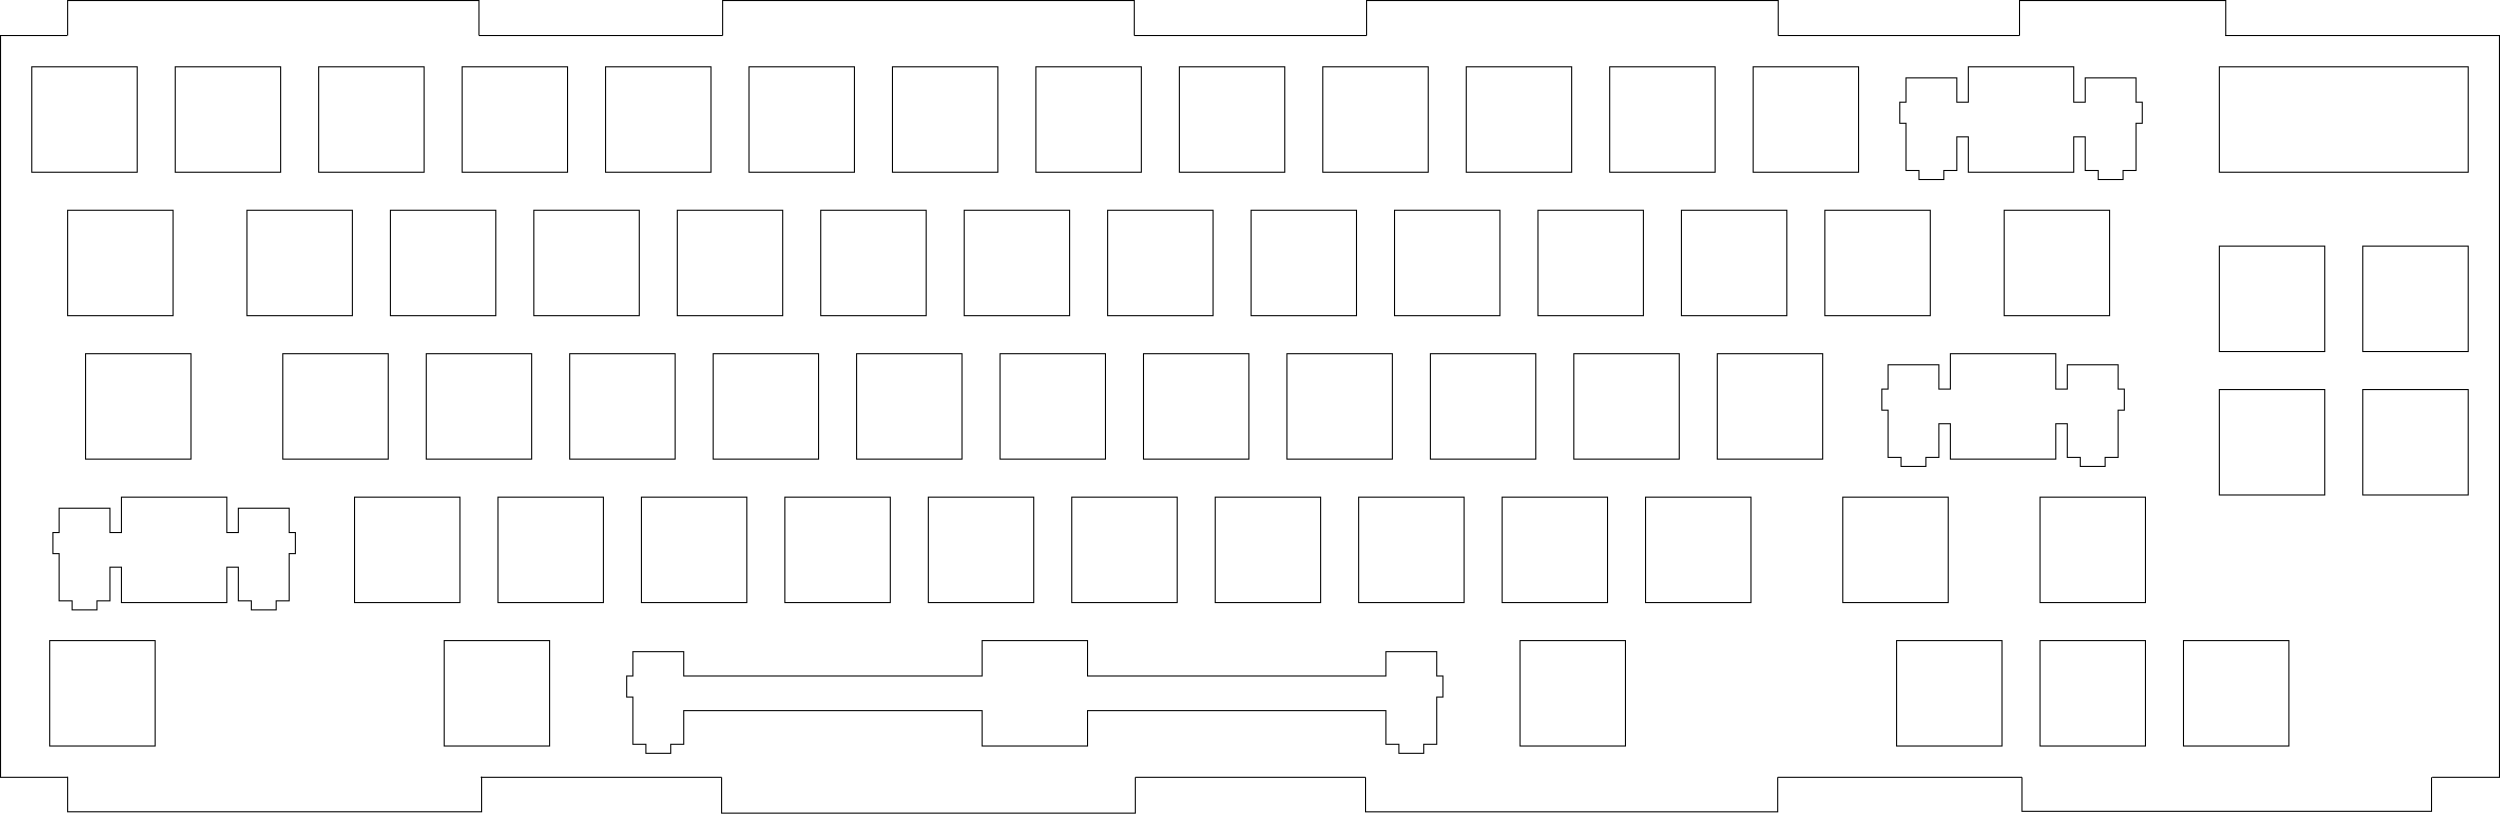<svg id="plate" xmlns="http://www.w3.org/2000/svg" viewBox="0 0 941.116 306.304"><defs><style>.cls-1{fill:none;stroke:#000;stroke-miterlimit:11.339;stroke-width:0.402px;}</style></defs><path class="cls-1" d="M66.213,321.394" transform="translate(-41.965 -28.777)"/><line class="cls-1" x1="271.644" y1="292.616" x2="180.959" y2="292.616"/><path class="cls-1" d="M313.032,321.394" transform="translate(-41.965 -28.777)"/><line class="cls-1" x1="514.057" y1="292.616" x2="427.383" y2="292.616"/><path class="cls-1" d="M555.255,321.394" transform="translate(-41.965 -28.777)"/><line class="cls-1" x1="761.166" y1="292.616" x2="669.209" y2="292.616"/><path class="cls-1" d="M802.207,321.394" transform="translate(-41.965 -28.777)"/><polyline class="cls-1" points="837.666 13.375 940.915 13.375 940.915 292.616 915.56 292.616"/><path class="cls-1" d="M879.63,42.153" transform="translate(-41.965 -28.777)"/><line class="cls-1" x1="669.405" y1="13.375" x2="760.241" y2="13.375"/><line class="cls-1" x1="426.992" y1="13.375" x2="514.448" y2="13.375"/><line class="cls-1" x1="180.306" y1="13.375" x2="272.036" y2="13.375"/><polyline class="cls-1" points="25.463 292.616 0.201 292.616 0.201 13.375 25.298 13.375"/><polygon class="cls-1" points="369.714 241.152 369.714 254.475 257.391 254.475 257.391 245.319 238.257 245.319 238.257 254.475 235.919 254.475 235.919 262.412 238.257 262.412 238.257 280.185 243.147 280.185 243.147 283.586 252.501 283.586 252.501 280.185 257.391 280.185 257.391 267.514 369.714 267.514 369.714 280.837 409.399 280.837 409.399 267.514 521.722 267.514 521.722 280.185 526.612 280.185 526.612 283.586 535.966 283.586 535.966 280.185 540.856 280.185 540.856 262.412 543.194 262.412 543.194 254.475 540.856 254.475 540.856 245.319 521.722 245.319 521.722 254.475 409.399 254.475 409.399 241.152 369.714 241.152"/><polygon class="cls-1" points="821.965 241.152 821.965 280.837 861.65 280.837 861.65 241.152 821.965 241.152"/><polygon class="cls-1" points="767.965 241.152 767.965 280.837 807.65 280.837 807.65 241.152 767.965 241.152"/><polygon class="cls-1" points="713.965 241.152 713.965 280.837 753.65 280.837 753.65 241.152 713.965 241.152"/><polygon class="cls-1" points="572.213 241.152 572.213 280.837 611.898 280.837 611.898 241.152 572.213 241.152"/><polygon class="cls-1" points="167.213 241.152 167.213 280.837 206.898 280.837 206.898 241.152 167.213 241.152"/><polygon class="cls-1" points="18.714 241.152 18.714 280.837 58.399 280.837 58.399 241.152 18.714 241.152"/><polygon class="cls-1" points="45.714 187.152 45.714 200.475 41.391 200.475 41.391 191.319 22.257 191.319 22.257 200.475 19.919 200.475 19.919 208.412 22.257 208.412 22.257 226.185 27.147 226.185 27.147 229.586 36.501 229.586 36.501 226.185 41.391 226.185 41.391 213.514 45.714 213.514 45.714 226.837 85.399 226.837 85.399 213.514 89.722 213.514 89.722 226.185 94.612 226.185 94.612 229.586 103.966 229.586 103.966 226.185 108.856 226.185 108.856 208.412 111.194 208.412 111.194 200.475 108.856 200.475 108.856 191.319 89.722 191.319 89.722 200.475 85.399 200.475 85.399 187.152 45.714 187.152"/><polygon class="cls-1" points="767.965 187.152 767.965 226.837 807.65 226.837 807.65 187.152 767.965 187.152"/><polygon class="cls-1" points="693.714 187.152 693.714 226.837 733.399 226.837 733.399 187.152 693.714 187.152"/><polygon class="cls-1" points="619.463 187.152 619.463 226.837 659.148 226.837 659.148 187.152 619.463 187.152"/><polygon class="cls-1" points="565.463 187.152 565.463 226.837 605.148 226.837 605.148 187.152 565.463 187.152"/><polygon class="cls-1" points="511.463 187.152 511.463 226.837 551.148 226.837 551.148 187.152 511.463 187.152"/><polygon class="cls-1" points="457.463 187.152 457.463 226.837 497.148 226.837 497.148 187.152 457.463 187.152"/><polygon class="cls-1" points="403.463 187.152 403.463 226.837 443.148 226.837 443.148 187.152 403.463 187.152"/><polygon class="cls-1" points="349.46 187.152 349.46 226.837 389.148 226.837 389.148 187.152 349.46 187.152"/><polygon class="cls-1" points="295.463 187.152 295.463 226.837 335.148 226.837 335.148 187.152 295.463 187.152"/><polygon class="cls-1" points="241.463 187.152 241.463 226.837 281.148 226.837 281.148 187.152 241.463 187.152"/><polygon class="cls-1" points="187.463 187.152 187.463 226.837 227.148 226.837 227.148 187.152 187.463 187.152"/><polygon class="cls-1" points="133.463 187.152 133.463 226.837 173.148 226.837 173.148 187.152 133.463 187.152"/><polygon class="cls-1" points="889.463 146.65 889.463 186.335 929.148 186.335 929.148 146.65 889.463 146.65"/><polygon class="cls-1" points="835.463 146.65 835.463 186.335 875.148 186.335 875.148 146.65 835.463 146.65"/><polygon class="cls-1" points="734.212 133.152 734.212 146.475 729.89 146.475 729.89 137.319 710.756 137.319 710.756 146.475 708.417 146.475 708.417 154.412 710.756 154.412 710.756 172.185 715.643 172.185 715.643 175.586 724.997 175.586 724.997 172.185 729.89 172.185 729.89 159.514 734.212 159.514 734.212 172.837 773.898 172.837 773.898 159.514 778.22 159.514 778.22 172.185 783.11 172.185 783.11 175.586 792.465 175.586 792.465 172.185 797.354 172.185 797.354 154.412 799.693 154.412 799.693 146.475 797.354 146.475 797.354 137.319 778.22 137.319 778.22 146.475 773.898 146.475 773.898 133.152 734.212 133.152"/><polygon class="cls-1" points="646.463 133.152 646.463 172.837 686.148 172.837 686.148 133.152 646.463 133.152"/><polygon class="cls-1" points="592.463 133.152 592.463 172.837 632.148 172.837 632.148 133.152 592.463 133.152"/><polygon class="cls-1" points="538.463 133.152 538.463 172.837 578.148 172.837 578.148 133.152 538.463 133.152"/><polygon class="cls-1" points="484.463 133.152 484.463 172.837 524.148 172.837 524.148 133.152 484.463 133.152"/><polygon class="cls-1" points="430.463 133.152 430.463 172.837 470.148 172.837 470.148 133.152 430.463 133.152"/><polygon class="cls-1" points="376.463 133.152 376.463 172.837 416.148 172.837 416.148 133.152 376.463 133.152"/><polygon class="cls-1" points="322.463 133.152 322.463 172.837 362.148 172.837 362.148 133.152 322.463 133.152"/><polygon class="cls-1" points="268.463 133.152 268.463 172.837 308.148 172.837 308.148 133.152 268.463 133.152"/><polygon class="cls-1" points="214.463 133.152 214.463 172.837 254.148 172.837 254.148 133.152 214.463 133.152"/><polygon class="cls-1" points="160.463 133.152 160.463 172.837 200.148 172.837 200.148 133.152 160.463 133.152"/><polygon class="cls-1" points="106.463 133.152 106.463 172.837 146.148 172.837 146.148 133.152 106.463 133.152"/><polygon class="cls-1" points="32.213 133.152 32.213 172.837 71.898 172.837 71.898 133.152 32.213 133.152"/><polygon class="cls-1" points="889.463 92.65 889.463 132.335 929.148 132.335 929.148 92.65 889.463 92.65"/><polygon class="cls-1" points="835.463 92.65 835.463 132.335 875.148 132.335 875.148 92.65 835.463 92.65"/><polygon class="cls-1" points="754.463 79.152 754.463 118.837 794.148 118.837 794.148 79.152 754.463 79.152"/><polygon class="cls-1" points="686.965 79.152 686.965 118.837 726.647 118.837 726.647 79.152 686.965 79.152"/><polygon class="cls-1" points="632.965 79.152 632.965 118.837 672.65 118.837 672.65 79.152 632.965 79.152"/><polygon class="cls-1" points="578.965 79.152 578.965 118.837 618.65 118.837 618.65 79.152 578.965 79.152"/><polygon class="cls-1" points="524.965 79.152 524.965 118.837 564.65 118.837 564.65 79.152 524.965 79.152"/><polygon class="cls-1" points="470.965 79.152 470.965 118.837 510.65 118.837 510.65 79.152 470.965 79.152"/><polygon class="cls-1" points="416.965 79.152 416.965 118.837 456.65 118.837 456.65 79.152 416.965 79.152"/><polygon class="cls-1" points="362.965 79.152 362.965 118.837 402.65 118.837 402.65 79.152 362.965 79.152"/><polygon class="cls-1" points="308.965 79.152 308.965 118.837 348.65 118.837 348.65 79.152 308.965 79.152"/><polygon class="cls-1" points="254.965 79.152 254.965 118.837 294.65 118.837 294.65 79.152 254.965 79.152"/><polygon class="cls-1" points="200.965 79.152 200.965 118.837 240.65 118.837 240.65 79.152 200.965 79.152"/><polygon class="cls-1" points="146.965 79.152 146.965 118.837 186.65 118.837 186.65 79.152 146.965 79.152"/><polygon class="cls-1" points="92.965 79.152 92.965 118.837 132.65 118.837 132.65 79.152 92.965 79.152"/><polygon class="cls-1" points="25.463 79.152 25.463 118.837 65.148 118.837 65.148 79.152 25.463 79.152"/><polygon class="cls-1" points="740.965 25.149 740.965 38.472 736.642 38.472 736.642 29.316 717.508 29.316 717.508 38.472 715.169 38.472 715.169 46.412 717.508 46.412 717.508 64.182 722.395 64.182 722.395 67.584 731.752 67.584 731.752 64.182 736.642 64.182 736.642 51.514 740.965 51.514 740.965 64.837 780.65 64.837 780.65 51.514 784.973 51.514 784.973 64.182 789.862 64.182 789.862 67.584 799.217 67.584 799.217 64.182 804.106 64.182 804.106 46.412 806.445 46.412 806.445 38.472 804.106 38.472 804.106 29.316 784.973 29.316 784.973 38.472 780.65 38.472 780.65 25.149 740.965 25.149"/><polygon class="cls-1" points="659.965 25.149 659.965 64.837 699.65 64.837 699.65 25.149 659.965 25.149"/><polygon class="cls-1" points="605.965 25.149 605.965 64.837 645.65 64.837 645.65 25.149 605.965 25.149"/><polygon class="cls-1" points="551.965 25.149 551.965 64.837 591.65 64.837 591.65 25.149 551.965 25.149"/><polygon class="cls-1" points="497.965 25.149 497.965 64.837 537.65 64.837 537.65 25.149 497.965 25.149"/><polygon class="cls-1" points="443.965 25.149 443.965 64.837 483.65 64.837 483.65 25.149 443.965 25.149"/><polygon class="cls-1" points="389.965 25.149 389.965 64.837 429.65 64.837 429.65 25.149 389.965 25.149"/><polygon class="cls-1" points="335.962 25.149 335.962 64.837 375.65 64.837 375.65 25.149 335.962 25.149"/><polygon class="cls-1" points="281.962 25.149 281.962 64.837 321.647 64.837 321.647 25.149 281.962 25.149"/><polygon class="cls-1" points="227.965 25.149 227.965 64.837 267.65 64.837 267.65 25.149 227.965 25.149"/><polygon class="cls-1" points="173.965 25.149 173.965 64.837 213.65 64.837 213.65 25.149 173.965 25.149"/><polygon class="cls-1" points="119.965 25.149 119.965 64.837 159.65 64.837 159.65 25.149 119.965 25.149"/><polygon class="cls-1" points="65.965 25.149 65.965 64.837 105.65 64.837 105.65 25.149 65.965 25.149"/><polygon class="cls-1" points="11.962 25.149 11.962 64.837 51.65 64.837 51.65 25.149 11.962 25.149"/><polyline class="cls-1" points="25.463 13.375 25.463 0.201 180.306 0.201 180.306 13.375"/><polyline class="cls-1" points="272.035 13.375 272.035 0.201 426.992 0.201 426.992 13.375"/><polyline class="cls-1" points="514.449 13.375 514.449 0.201 669.405 0.201 669.405 13.375"/><polyline class="cls-1" points="760.241 13.375 760.241 0.201 837.882 0.201 837.882 13.375"/><polyline class="cls-1" points="669.209 292.616 669.209 305.614 514.057 305.614 514.057 292.616"/><polyline class="cls-1" points="427.383 292.616 427.383 306.103 271.644 306.103 271.644 292.616"/><polyline class="cls-1" points="181.3 292.402 181.3 305.596 25.463 305.596 25.463 292.402"/><polyline class="cls-1" points="915.34 292.616 915.34 305.418 761.166 305.418 761.166 292.616"/><polygon class="cls-1" points="835.463 25.15 835.463 64.835 929.148 64.835 929.148 25.15 835.463 25.15"/></svg>